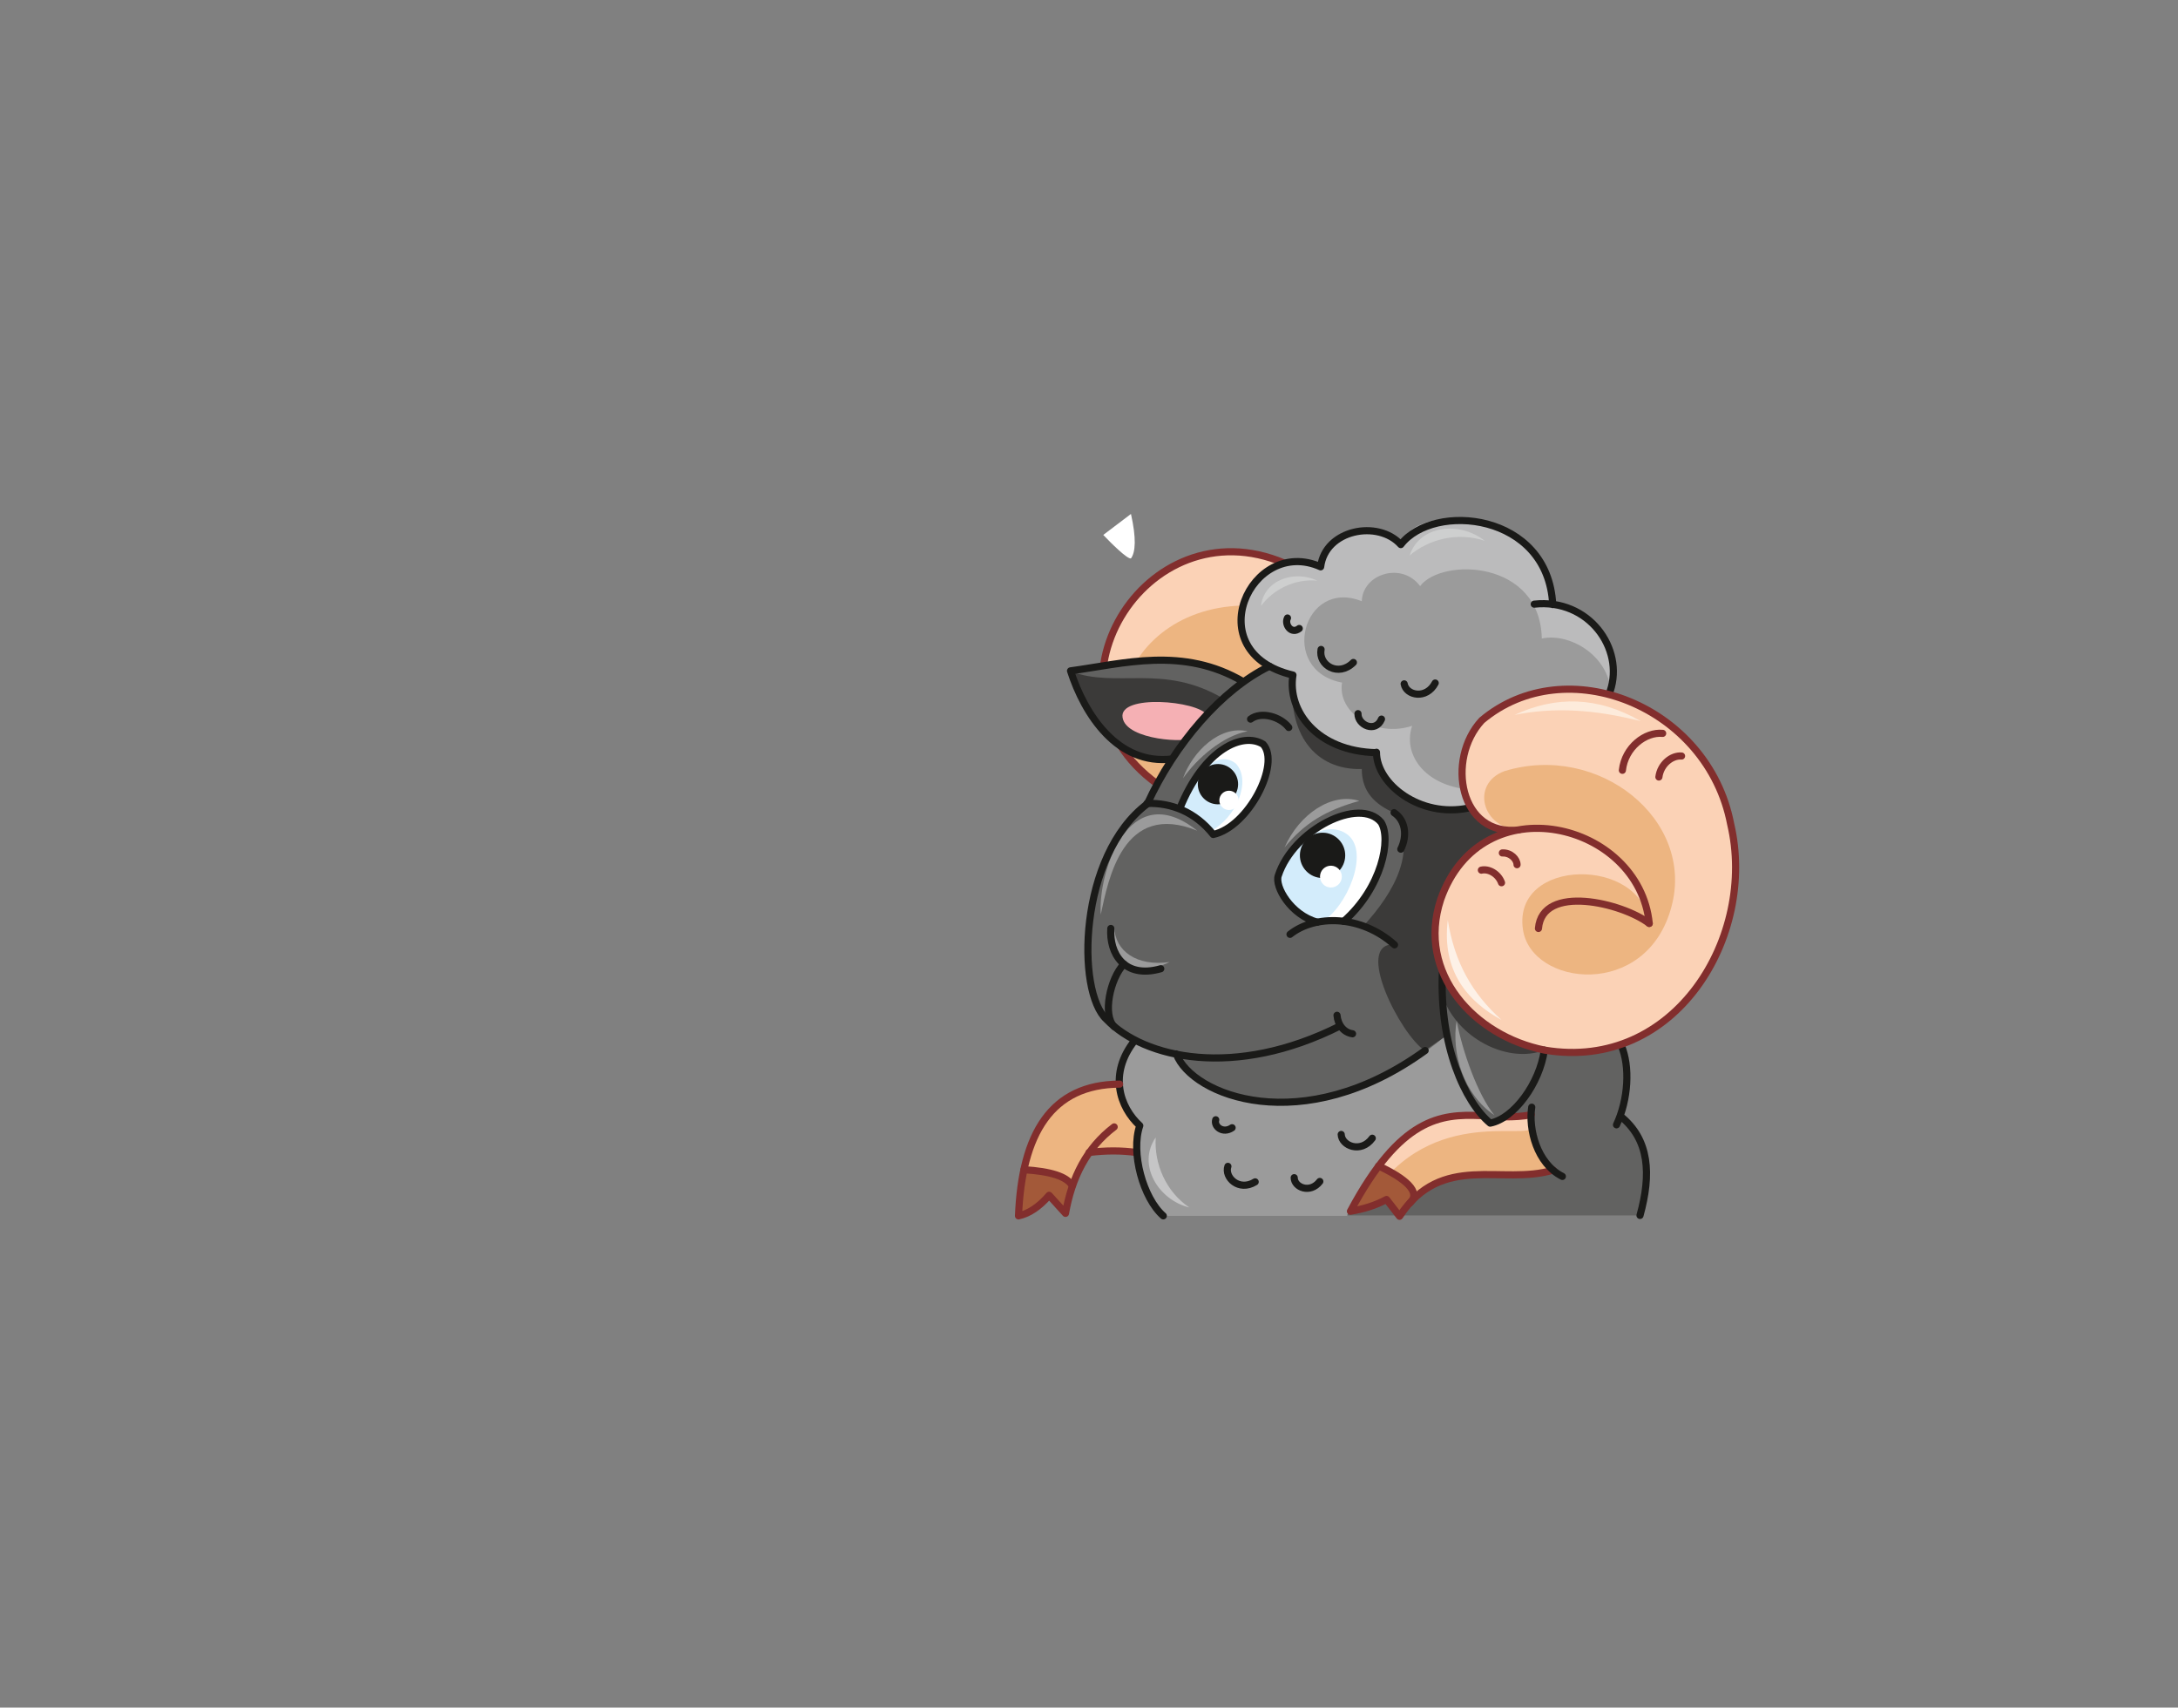 <?xml version="1.0" encoding="utf-8"?>
<!-- Generator: Adobe Illustrator 21.1.0, SVG Export Plug-In . SVG Version: 6.00 Build 0)  -->
<svg version="1.1" id="Layer_1" xmlns="http://www.w3.org/2000/svg" xmlns:xlink="http://www.w3.org/1999/xlink" x="0px" y="0px"
	 viewBox="0 0 519 407" style="enable-background:new 0 0 519 407;" xml:space="preserve">
<rect x="0" y="0" width="519" height="407" fill="#808080" stroke="none"/>
<style type="text/css">
	.st0{fill-rule:evenodd;clip-rule:evenodd;fill:#EDB581;}
	.st1{fill-rule:evenodd;clip-rule:evenodd;fill:#FFFFFF;}
	.st2{fill-rule:evenodd;clip-rule:evenodd;fill:#9B9B9B;}
	.st3{fill-rule:evenodd;clip-rule:evenodd;fill:#626261;}
	.st4{fill-rule:evenodd;clip-rule:evenodd;fill:#FBD2B6;}
	.st5{fill-rule:evenodd;clip-rule:evenodd;fill:#3B3A39;}
	.st6{fill:none;stroke:#822E2D;stroke-width:1.702;stroke-linecap:round;stroke-linejoin:round;stroke-miterlimit:22.926;}
	.st7{fill-rule:evenodd;clip-rule:evenodd;fill:#BBBBBC;}
	.st8{fill-rule:evenodd;clip-rule:evenodd;fill:#F5B0B4;}
	.st9{fill-rule:evenodd;clip-rule:evenodd;fill:#C5C5C6;}
	.st10{fill-rule:evenodd;clip-rule:evenodd;fill:#D3ECFB;}
	.st11{fill-rule:evenodd;clip-rule:evenodd;fill:#1A1A18;}
	.st12{fill:none;stroke:#1A1A18;stroke-width:1.702;stroke-linecap:round;stroke-linejoin:round;stroke-miterlimit:22.926;}
	.st13{fill-rule:evenodd;clip-rule:evenodd;fill:#A35939;}
	.st14{fill-rule:evenodd;clip-rule:evenodd;fill:#FDEBDB;}
	.st15{fill-rule:evenodd;clip-rule:evenodd;fill:#FDF1E7;}
	.st16{fill-rule:evenodd;clip-rule:evenodd;fill:#CECFCF;}
</style>
<path class="st0" d="M266.8,258.4c-13,0.1-20.1,7.5-22.8,20.5l9,1.8l2.5,2.1l4-7.9h11.3l1.3-5.9L266.8,258.4z"/>
<path class="st1" d="M269.5,122.5l-6.6,5c1.7,1.8,5.7,5.8,6.6,5.6C270.6,131.6,270.8,128.3,269.5,122.5z"/>
<path class="st2" d="M270.5,247.9l88.7-20.1l27.2,21.2c2.6,11.5,0.1,18.8-4.7,24.2l-16.8-7.5c-17.4,0.2-32.3-1.5-43.8,24.1h-43.8
	c-4-3.8-7.9-13.7-5.6-21.5C267.4,264.6,264.2,255.9,270.5,247.9z"/>
<path class="st3" d="M359.2,227.8l27.2,21.2c2.6,11.5,0.8,13.1-0.3,17c6.6,4.9,8,11.6,5.2,22.3l-0.5,1.4H321l2-4l6.4-1.8l5.2,4.5
	c8.2-11.7,23.7-6.4,35.5-9.5c-3.7-2.8-5.5-7.2-5.2-13.2l-6.3,0.5l-10.5-8.6C355.9,249.8,342.1,241.5,359.2,227.8z"/>
<path class="st4" d="M275.7,186.8l32.4-25.9l-2.1-26.7C273,120.1,245.6,164.9,275.7,186.8z"/>
<path class="st4" d="M370.1,278.9c-3.5-3.1-5.2-7.5-5.2-13.2c-13.8,2.8-26.1-8.7-43.1,23c3.1-0.5,6-1.4,8.6-2.8l3.1,4
	C343.6,274.7,357.9,282.6,370.1,278.9z"/>
<path class="st0" d="M370.1,278.9c-3.5-3.1-5.1-4.5-5.1-10.2c-0.6,3.4-25.8-6-39.9,19.3c3.1-0.5,2.7-0.7,5.3-2.1l3.1,4
	C343.6,274.7,357.9,282.6,370.1,278.9z"/>
<path class="st3" d="M343.8,233.5c5.1,9.2,16,15.7,25.1,17c-1.8,3-1.3,9.4-13.8,17.3C347.9,260.4,341.4,245.2,343.8,233.5z"/>
<path class="st0" d="M275.7,186.8l38.5-14.8l-2-25.1C274.7,134.6,254.9,169.4,275.7,186.8z"/>
<path class="st3" d="M280.2,251.2c7.3,11.5,33.8,21.5,64.6-4.6l-1-14.8c-6.9-16.5,4.8-32.6,18.3-34.1c-4.9,0.9-8.7-0.7-11.3-4.8
	l-33.3-42.2l-15.1,8c-11.5,5.6-22.6,18.6-29.1,32.8c-16.4,12.3-17,44.8-9.7,51.4C267.3,246.7,273,249.8,280.2,251.2z"/>
<path class="st5" d="M339.5,250.4l4.8-3.3l-0.1-8.5c4,9.4,15.5,14.9,23.8,11.7l-24.3-18.4c-6.9-16.5,4.8-32.6,18.3-34.1
	c-4.9,0.9-8.7-0.7-11.3-4.8l-42.6-32.1c-1.5,14.1,5.3,22.7,16.4,22.4c0,5.5,3.2,8.4,7.6,10.4c5.8,8.8,0.3,18.8-7.2,27l7.3,4.4
	C322.6,224.8,333.7,246.6,339.5,250.4z"/>
<path class="st6" d="M306,134.2c-33.1-14.1-60.5,30.7-30.3,52.6"/>
<path class="st7" d="M328,179.3c1.2,8,7,14.2,21.9,13.3c-4.4-17.6,2.4-30.2,33.7-27.9c3.5-9-2.3-19.1-13.7-20.6
	c-0.5-21.9-32.4-25.5-36.2-14.3c-5.1-6.9-19.2-4.4-19.1,5.3c-16.6-7.4-29.5,20.4-6.6,25.8C306.7,169.4,313.9,179,328,179.3z"/>
<path class="st2" d="M336.5,173c-2.6,7.8,4.6,16,17.4,15.2c-3.8-15.1,2.9-21.5,29.8-19.5c2-11.4-9.2-18.1-16.3-16.5
	c-0.4-18.8-23.9-19.3-29-12.5c-4.4-5.9-13.7-2.9-13.9,3.6c-14-5.6-20,16.5-4.7,19.4C318.6,169.9,327.8,175.9,336.5,173z"/>
<path class="st3" d="M279.3,180.9c5-7.6,10.7-13.7,17-18.4c-14.4-8.5-28.6-4.3-41.2-2.6C258.3,170.3,266.2,182.6,279.3,180.9z"/>
<path class="st5" d="M279.3,180.9c5-7.6,5.9-9.8,12.2-14.4c-14.4-8.5-25.4-2.3-36.4-6.5C258.3,170.3,266.2,182.6,279.3,180.9z"/>
<path class="st8" d="M283.4,175.8l4.2-5.4c-2.2-3.4-21-5-20.1,0.6C268.3,176.6,283.8,177.1,283.4,175.8z"/>
<path class="st9" d="M283.4,287.8c-5.6-3.8-8.4-10.4-8-16.7C270.9,277.6,276,286,283.4,287.8z"/>
<path class="st2" d="M278.7,229.3c-7.7,1.1-13-2.5-13.2-8.4C264,229.7,269.5,233.7,278.7,229.3z M262.3,218c-0.7-9.8,6.5-33.1,23-20
	C267.6,190.8,264.1,209.6,262.3,218z M306.1,202c4.7-5.8,9.9-8.9,17.8-11.1C317.4,188.8,309.6,194,306.1,202z M281.9,185.5
	c3.5-4.9,9.5-10.1,15.4-11.2C290.7,172.8,284.2,179.1,281.9,185.5z M347.1,243.3c1.4,7.3,5,17.6,9,22.5
	C348.8,260.9,345.8,251.1,347.1,243.3z"/>
<path class="st4" d="M362.1,197.8c-6.4-0.5-16,7.5-18.9,16.6c-5.8,17.6,8.1,32.6,24.8,35.9c31.1,5.2,50.6-27.1,44.3-53.9
	c-5.4-28.1-39.2-41.6-59.3-24.7C344.4,181,347.8,199.6,362.1,197.8z"/>
<path class="st0" d="M362.1,197.8c16.9-2.5,30.1,10.8,30.8,22.3c-1.6-15.9-32.5-15.8-30,1.4c1.9,13.6,29.5,16.9,35.4-5.4
	c5.6-20.7-17.3-39.2-39.8-32.3C350.4,186.8,353.1,197.5,362.1,197.8z"/>
<path class="st1" d="M313.9,219.8l6.3-0.2c9.1-8,11.4-19.7,8.9-23.6c-5.1-6.2-20.9,1.7-24.5,12.7
	C303.7,211.3,307.6,218.1,313.9,219.8z"/>
<path class="st10" d="M321.2,199c-5.4-4.3-14.5,2.3-16.7,10.4l2.9,6.4l5.6,3.8l2,0.1C320.8,216.4,326.5,203.3,321.2,199z"/>
<path class="st1" d="M281.2,192.9l-0.6-0.2c3.5,1.1,5.8,2.9,8.5,6.3c8.4-1.8,16.1-16.9,11.9-21.5C296.3,174.5,287,178.5,281.2,192.9
	z"/>
<path class="st10" d="M294.5,182c-5.1-4-11,4.3-13.1,10.5l7.1,5.6C294.6,194.9,298.3,186.1,294.5,182z"/>
<ellipse transform="matrix(2.128460e-02 -1 1 2.128460e-02 104.548 514.633)" class="st11" cx="315.1" cy="203.9" rx="5.4" ry="5.4"/>
<path class="st6" d="M259.5,274.7c4-0.5,7.7-0.5,11.3,0"/>
<ellipse transform="matrix(2.094653e-02 -1 1 2.094653e-02 101.405 521.66)" class="st1" cx="317.1" cy="209.1" rx="2.6" ry="2.6"/>
<ellipse transform="matrix(2.155310e-02 -1 1 2.155310e-02 96.974 473.078)" class="st11" cx="290.2" cy="187" rx="4.8" ry="4.8"/>
<ellipse transform="matrix(2.131166e-02 -1 1 2.131166e-02 95.817 479.502)" class="st1" cx="292.8" cy="190.8" rx="2.3" ry="2.3"/>
<path class="st6" d="M386.6,183.6c0.6-5.5,5.5-9.2,9.6-8.8"/>
<path class="st6" d="M395.3,185.2c0.4-3.1,3.1-5.2,5.4-5"/>
<path class="st6" d="M393,220.1c-6.4-4.9-25.5-9.5-26.4,1.2"/>
<path class="st12" d="M332.2,193.7c2.7,1.8,3.2,5.5,1.6,8.7 M307.4,222.7c5.9-4.7,16.9-4.7,24.9,2.5 M276.6,230.9
	c-8.8,2.5-12.3-3.8-11.9-9.6 M277.2,289.8c-4.8-4.2-7.8-15.1-5.6-21.5c-4.8-4.4-7.5-12.4-1.2-20.3 M280.3,251.2
	c3.7,9.9,30,20.4,59.3-0.8 M302.5,158.8c-11.5,5.6-22.6,18.6-29.1,32.8c-16.4,12.3-17,44.8-9.7,51.4c9,9.3,30.5,14.2,55.7,1.5
	 M322.3,246.4c-2.1-0.3-3.5-2.1-3.7-4.4 M296.3,162.5c-14.4-8.5-28.6-4.3-41.2-2.6c3.3,10.3,11.2,22.6,24.2,21"/>
<path class="st13" d="M337,285.7c-0.3-3.3-3.2-5.9-8.5-7.8c-2.2,2.9-4.4,6.4-6.7,10.8c3.1-0.5,6-1.4,8.6-2.8l3.1,4
	C334.6,288.2,335.8,286.9,337,285.7z"/>
<path class="st14" d="M360.9,170.4c9.5-1.9,19.1-1.3,30.1,1.5C380.8,166,370.8,165.8,360.9,170.4z"/>
<path class="st15" d="M357.8,243.1c-7-6.3-11.2-13.7-12.8-23.8C343.5,231.4,349.7,238.7,357.8,243.1z"/>
<path class="st6" d="M358,203.3c2-0.1,3.5,1.5,3.5,2.8"/>
<path class="st6" d="M353,207.4c1.7-0.4,4,0.8,4.8,3"/>
<path class="st6" d="M352.8,265.9c-9.5-0.4-19.1,0.5-31,22.8c3.1-0.5,6-1.4,8.6-2.8l3.1,4c10.1-15.3,24.4-7.3,36.6-11 M364.9,265.7
	c-2.1,0.4-4.1,0.5-6.1,0.5"/>
<path class="st16" d="M313.9,138.4c-5.3-0.5-10.4,2-13.4,6C301.2,138.2,308.5,135.8,313.9,138.4z M353.8,128.9
	c-6.3-2.1-13.2-0.5-17.9,3.5C338.3,125.1,347.9,124.2,353.8,128.9z"/>
<path class="st12" d="M385.2,268.1c2.8-6,3.3-13.9,1.1-19 M368,250.3c-1.1,7.9-7.2,16.3-12.9,17.4c-6-5-12.1-18.4-11.4-35.8
	 M328,179.3c0,7.6,10.4,15.7,21.9,13.3 M370,144.1c-1.1-21.9-28.4-24.5-36.2-14.3c-5.4-6-18-3.6-19.1,5.3
	c-16.6-7.4-29.5,20.4-6.6,25.8c-1.4,8.5,5.7,18.2,19.9,18.5 M383.7,164.7c3.4-10.1-5.1-22.1-18.1-20.7 M386.1,266
	c7,5.6,7.4,13.9,4.7,23.7"/>
<path class="st6" d="M328.5,277.9c6.2,2.9,10.3,6.2,7.5,8.8"/>
<path class="st13" d="M255.6,282.3l-5.5-2.6l-6.4-0.1c-0.6,3.1-1,6.5-1.1,10.2c2.4-0.5,4.9-2.1,7.3-4.9l3.9,4.3
	C254.3,286.7,254.9,284.4,255.6,282.3z"/>
<path class="st6" d="M266.8,258.4c-16.3,0.1-23.3,11.8-24.1,31.4c2.4-0.5,4.9-2.1,7.3-4.9l3.9,4.3c1.5-8.5,5-15.6,11.6-20.6"/>
<path class="st6" d="M244,278.8c6.4,0.4,10.2,1.6,11.5,3.8"/>
<path class="st6" d="M393,220.1c-2.4-24.1-40-33.4-49.7-5.7c-5.8,17.6,8.1,32.6,24.8,35.9c31.1,5.2,50.6-27.1,44.3-53.9
	c-5.4-28.1-39.2-41.6-59.3-24.7c-8.6,9.3-5.3,27.9,9,26.1"/>
<path class="st12" d="M327,271.3c-2.7,3.7-7.3,1.8-7.4-0.9 M314.5,281.6c-2.3,3-6.1,1.4-6.1-0.9 M299.1,281.7
	c-3.9,2.4-7.4-1.1-6.5-3.7 M293.6,268.8c-2.2,1.5-4.4-0.3-3.9-1.9 M365,263.9c-0.8,5.2,1.2,13.4,7.3,16.5 M329.2,171.4
	c-1.4,3.4-5.7,1.4-5.6-1.3 M342,162.8c-2.1,4-6.9,3-7.4,0.2 M309.6,149.8c-1.9,1.5-3.6-1-2.8-2.5 M322.5,157.9
	c-3.6,3.6-8.4,0.6-7.7-3.1 M298,171.4c2.5-1.9,7.1-0.6,9.1,2 M273.3,191.5c5.8-0.2,11.5,2,15.8,7.4c8.4-1.8,16.1-16.9,11.9-21.5
	c-4.8-3-14.1,1-19.9,15.4 M320.2,219.6c9.1-8,11.4-19.7,8.9-23.6c-5.1-6.2-20.9,1.7-24.5,12.7c-0.9,2.6,3,9.4,9.3,11.1 M267.8,229.8
	c-3.3,3.5-5.1,12.1-2.3,14.9"/>
</svg>
